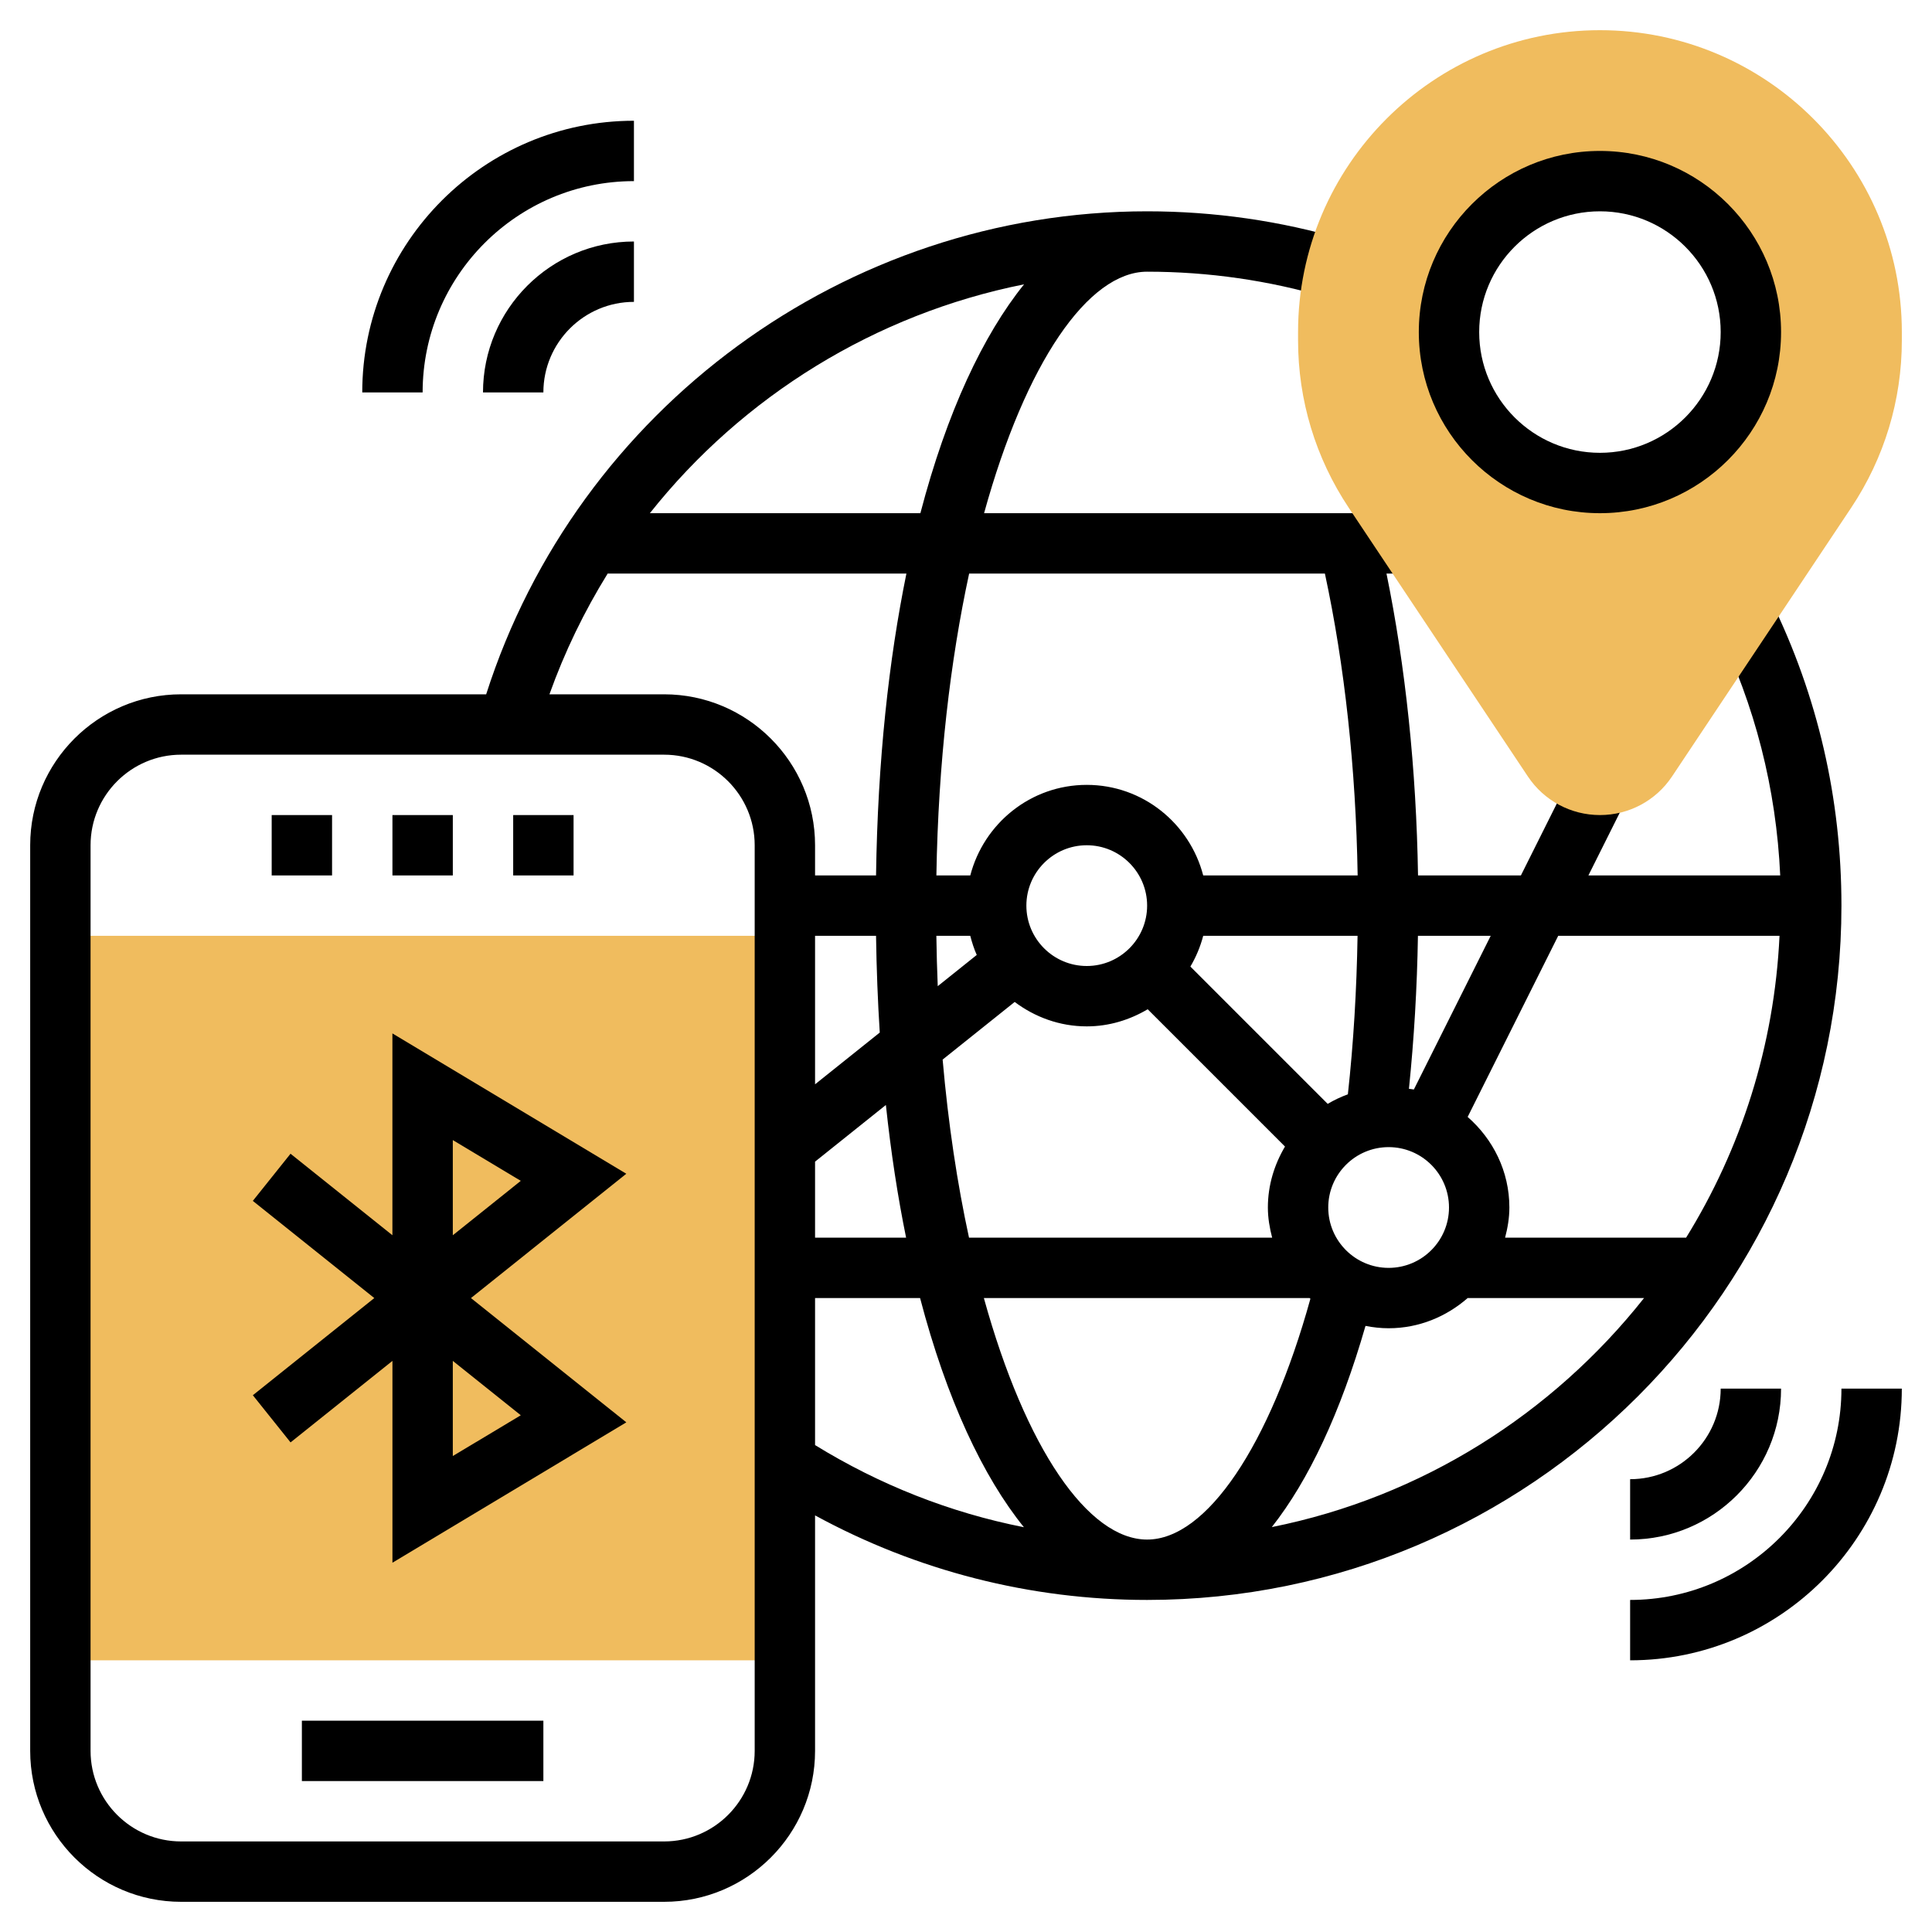 <svg id="Layer_5" enable-background="new 0 0 64 64" height="512" viewBox="0 0 64 64" width="512" xmlns="http://www.w3.org/2000/svg"><path d="m2 31h24v24h-24z" fill="#f0bc5e"/><path d="m13 51.767v-6.686l-3.375 2.7-1.249-1.562 4.023-3.219-4.024-3.219 1.249-1.562 3.375 2.7v-6.686l7.748 4.649-5.146 4.118 5.147 4.117zm2-6.686v3.152l2.252-1.351zm0-7.314v3.152l2.252-1.802z"/><path d="m10 57h8v2h-8z"/><path d="m18 13h-2c0-2.757 2.243-5 5-5v2c-1.654 0-3 1.346-3 3z"/><path d="m14 13h-2c0-4.962 4.038-9 9-9v2c-3.86 0-7 3.14-7 7z"/><path d="m54 49v2c2.757 0 5-2.243 5-5h-2c0 1.654-1.346 3-3 3z"/><path d="m61 46c0 3.859-3.14 7-7 7v2c4.962 0 9-4.037 9-9z"/><path d="m17 27h2v2h-2z"/><path d="m9 27h2v2h-2z"/><path d="m13 27h2v2h-2z"/><path d="m58.671 19.903-1.797.879c1.264 2.584 1.966 5.344 2.098 8.218h-6.354l1.276-2.553-1.789-.895-1.723 3.448h-3.408c-.057-3.529-.417-6.933-1.045-10h.738v-2h-14.068c1.378-4.991 3.451-8 5.401-8 2.03 0 4.036.289 5.964.859l.567-1.918c-2.112-.625-4.309-.941-6.531-.941-9.989 0-18.873 6.546-21.895 16h-10.105c-2.757 0-5 2.243-5 5v30c0 2.757 2.243 5 5 5h16c2.757 0 5-2.243 5-5v-7.801c3.362 1.834 7.129 2.801 11 2.801 12.682 0 23-10.317 23-23 0-3.542-.784-6.939-2.329-10.097zm-11.7 11.097h2.411l-2.546 5.091c-.053-.011-.109-.014-.163-.023.169-1.649.27-3.342.298-5.068zm-.971 7c1.103 0 2 .897 2 2s-.897 2-2 2-2-.897-2-2 .897-2 2-2zm-3.858 3h-10.042c-.387-1.782-.687-3.758-.874-5.9l2.387-1.909c.668.501 1.489.809 2.387.809.74 0 1.424-.215 2.019-.567l4.548 4.548c-.352.595-.567 1.279-.567 2.019 0 .347.058.678.142 1zm-11.078-8.332c-.024-.546-.037-1.105-.046-1.668h1.123c.057.218.124.431.215.634zm2.936-2.668c0-1.103.897-2 2-2s2 .897 2 2-.897 2-2 2-2-.897-2-2zm5.433 2.019c.186-.316.33-.656.425-1.019h5.113c-.03 1.792-.134 3.55-.321 5.251-.235.085-.457.191-.669.316zm4.456-13.019c.654 3.036 1.026 6.451 1.085 10h-5.116c-.447-1.72-2-3-3.858-3s-3.411 1.28-3.858 3h-1.123c.062-3.751.464-7.129 1.085-10zm-9.966-9.581c-1.352 1.678-2.555 4.223-3.434 7.581h-8.961c3.077-3.877 7.47-6.597 12.395-7.581zm-13.793 9.581h9.896c-.582 2.856-.951 6.186-1.006 10h-2.02v-1c0-2.757-2.243-5-5-5h-3.799c.505-1.414 1.156-2.751 1.929-4zm6.87 12h2.02c.016 1.109.058 2.176.123 3.205l-2.143 1.714zm0 7.481 2.346-1.877c.168 1.575.393 3.04.67 4.396h-3.016zm-2 19.519c0 1.654-1.346 3-3 3h-16c-1.654 0-3-1.346-3-3v-30c0-1.654 1.346-3 3-3h16c1.654 0 3 1.346 3 3zm2-10.13v-4.87h3.479c.881 3.36 2.084 5.915 3.439 7.591-2.445-.482-4.781-1.405-6.918-2.721zm11 3.13c-1.951 0-4.027-3.01-5.408-8h10.79c.009.008.018.015.027.022-1.348 4.867-3.441 7.978-5.409 7.978zm4.13-.413c1.219-1.545 2.278-3.795 3.104-6.665.249.049.504.078.766.078 1.005 0 1.914-.385 2.618-1h5.843c-3.034 3.833-7.363 6.592-12.331 7.587zm13.724-9.587h-5.996c.084-.322.142-.653.142-1 0-1.2-.542-2.266-1.382-3l3-6h7.331c-.173 3.656-1.279 7.064-3.095 10z"/><path d="m53 1c-5.514 0-10 4.486-10 10v.275c0 1.981.581 3.899 1.68 5.547l5.934 8.901c.532.799 1.425 1.277 2.386 1.277s1.854-.478 2.387-1.277l5.934-8.901c1.099-1.647 1.68-3.565 1.68-5.547v-.275c-.001-5.514-4.487-10-10.001-10zm0 15c-2.761 0-5-2.239-5-5s2.239-5 5-5 5 2.239 5 5-2.239 5-5 5z" fill="#f0bc5e"/><path d="m53 17c-3.309 0-6-2.691-6-6s2.691-6 6-6 6 2.691 6 6-2.691 6-6 6zm0-10c-2.206 0-4 1.794-4 4s1.794 4 4 4 4-1.794 4-4-1.794-4-4-4z"/></svg>